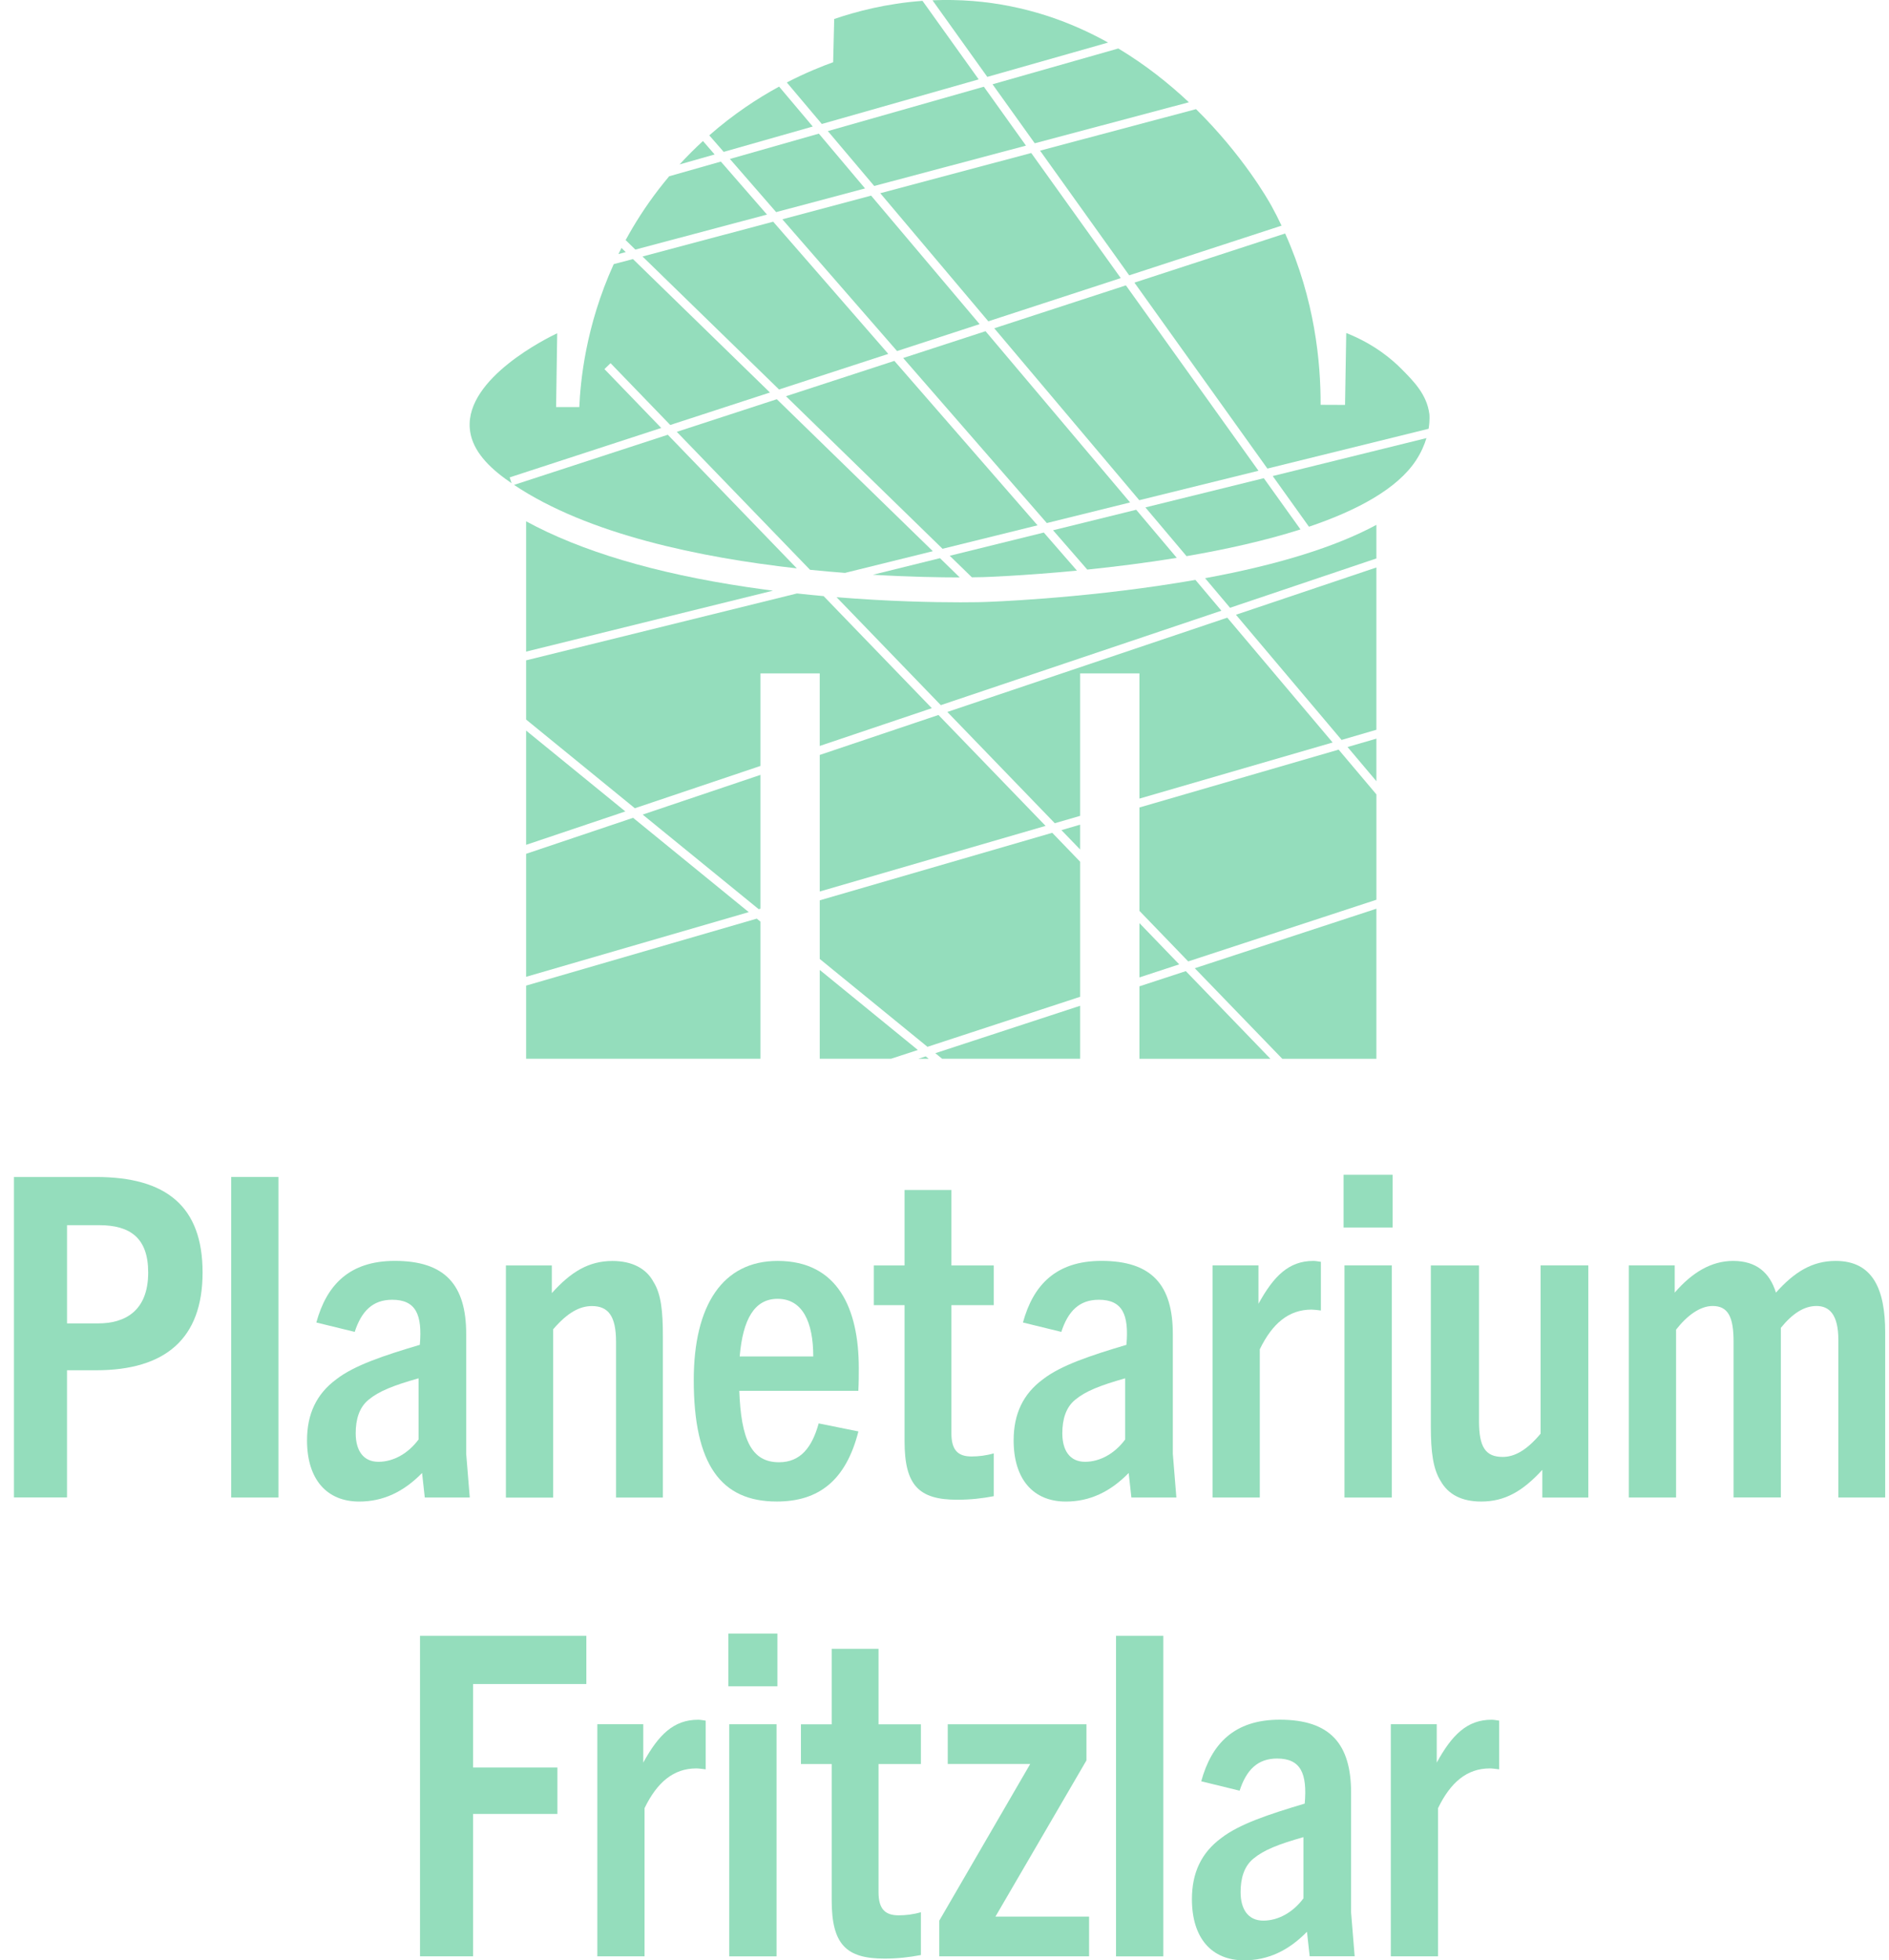 <svg width="107" height="111" viewBox="0 0 107 111" fill="none" xmlns="http://www.w3.org/2000/svg">
<path d="M64.542 55.848L67.169 54.988L71.961 59.951H64.542V55.848Z" fill="#94DDBC"/>
<path d="M64.542 52.269L66.795 54.605L64.542 55.343V52.269Z" fill="#94DDBC"/>
<path d="M52.436 59.815L52.603 59.951H52.019L52.436 59.815Z" fill="#94DDBC"/>
<path d="M61.183 56.949V59.95H53.366L52.98 59.635L61.183 56.949Z" fill="#94DDBC"/>
<path d="M46.433 54.92L51.991 59.453L50.47 59.95H46.433V54.92Z" fill="#94DDBC"/>
<path d="M43.076 52.186V59.95H29.801V55.808L42.866 52.016L43.076 52.186Z" fill="#94DDBC"/>
<path d="M35.421 45.946L29.801 47.837V41.367L35.421 45.946Z" fill="#94DDBC"/>
<path d="M42.412 51.647L29.801 55.309V48.345L35.861 46.307L42.412 51.647Z" fill="#94DDBC"/>
<path d="M36.403 46.124L43.076 43.876V51.453L42.977 51.481L36.403 46.124Z" fill="#94DDBC"/>
<path d="M46.433 50.979L59.603 47.155L61.183 48.793V56.441L52.535 59.274L46.433 54.298V50.979Z" fill="#94DDBC"/>
<path d="M61.182 48.1L60.124 47.005L61.182 46.695V48.1Z" fill="#94DDBC"/>
<path d="M46.433 42.747L53.157 40.484L59.225 46.764L46.433 50.48V42.747Z" fill="#94DDBC"/>
<path d="M53.661 40.313L69.518 34.974L75.485 42.042L64.542 45.219V38.128H61.182V46.196L59.747 46.613L53.661 40.313Z" fill="#94DDBC"/>
<path d="M43.785 33.444L29.801 36.896V29.518C32.913 31.212 37.106 32.462 42.304 33.239C42.803 33.313 43.294 33.381 43.782 33.444H43.785Z" fill="#94DDBC"/>
<path d="M46.432 42.239V38.129H43.076V43.369L35.96 45.765L29.801 40.743V37.391L45.144 33.603C45.658 33.66 46.16 33.709 46.654 33.754L52.782 40.099L46.429 42.239H46.432Z" fill="#94DDBC"/>
<path d="M67.714 32.836L69.184 34.579L53.29 39.927L47.386 33.815C50.353 34.057 52.876 34.105 54.402 34.105C55.236 34.105 55.718 34.091 55.738 34.088C55.951 34.082 61.044 33.915 66.707 33.003C67.047 32.95 67.382 32.893 67.711 32.836H67.714Z" fill="#94DDBC"/>
<path d="M77.964 31.621L69.674 34.414L68.261 32.739C72.412 31.976 75.654 30.965 77.964 29.719V31.621Z" fill="#94DDBC"/>
<path d="M75.992 41.897L70.009 34.809L77.964 32.132V41.321L75.992 41.897Z" fill="#94DDBC"/>
<path d="M77.964 44.234L76.33 42.298L77.964 41.824V44.234Z" fill="#94DDBC"/>
<path d="M64.542 45.722L75.825 42.446L77.965 44.981V50.946L67.305 54.438L64.542 51.576V45.722Z" fill="#94DDBC"/>
<path d="M72.633 59.951L67.677 54.824L77.964 51.454V59.951H72.633Z" fill="#94DDBC"/>
<path d="M74.143 29.822L72.092 26.955L80.799 24.806C80.686 25.183 80.504 25.612 80.212 26.06C79.156 27.673 76.889 28.896 74.143 29.825V29.822Z" fill="#94DDBC"/>
<path d="M61.587 32.251L59.649 30.025L64.359 28.864L66.657 31.587C64.876 31.876 63.136 32.092 61.59 32.251H61.587Z" fill="#94DDBC"/>
<path d="M53.797 31.469L59.125 30.154L61.001 32.309C57.899 32.61 55.695 32.678 55.695 32.678C55.695 32.678 55.468 32.684 55.051 32.689L53.797 31.469Z" fill="#94DDBC"/>
<path d="M53.244 31.605L54.362 32.695C53.253 32.695 51.522 32.666 49.442 32.544L53.244 31.605Z" fill="#94DDBC"/>
<path d="M29.117 27.456L37.827 24.617L45.136 32.183C39.677 31.572 33.302 30.261 29.117 27.456Z" fill="#94DDBC"/>
<path d="M38.338 24.451L44.001 22.605L52.839 31.21L47.862 32.439C47.224 32.391 46.56 32.331 45.882 32.263L38.338 24.454V24.451Z" fill="#94DDBC"/>
<path d="M44.52 22.435L50.66 20.434L58.769 29.745L53.389 31.074L44.52 22.435Z" fill="#94DDBC"/>
<path d="M51.159 20.272L55.824 18.753L64.012 28.45L59.296 29.617L51.159 20.272Z" fill="#94DDBC"/>
<path d="M56.319 18.588L63.775 16.158L71.285 26.656L64.533 28.323L56.319 18.588Z" fill="#94DDBC"/>
<path d="M46.04 7.164L40.993 8.6L40.176 7.664C41.552 6.457 42.925 5.56 44.131 4.904L46.04 7.167V7.164Z" fill="#94DDBC"/>
<path d="M39.818 7.985L40.479 8.746L38.493 9.311C38.93 8.834 39.373 8.394 39.818 7.985Z" fill="#94DDBC"/>
<path d="M48.999 10.67L43.963 12.01L41.345 9.001L46.383 7.567L48.999 10.67Z" fill="#94DDBC"/>
<path d="M35.989 14.132L35.438 13.595C35.949 12.655 36.559 11.699 37.285 10.751C37.49 10.486 37.694 10.231 37.904 9.981L40.832 9.149L43.445 12.15L35.989 14.132Z" fill="#94DDBC"/>
<path d="M35.447 14.276L35.03 14.386C35.087 14.27 35.144 14.156 35.203 14.04L35.444 14.276H35.447Z" fill="#94DDBC"/>
<path d="M34.584 20.564L34.238 20.899L37.455 24.232L28.87 27.031L28.978 27.36C28.85 27.275 28.725 27.187 28.603 27.096C27.497 26.285 26.691 25.356 26.609 24.241C26.396 21.404 30.986 19.145 31.562 18.869C31.543 20.261 31.523 21.654 31.5 23.048H32.814C32.876 21.657 33.148 18.512 34.763 14.957L35.852 14.668L43.612 22.225L37.966 24.064L34.584 20.564Z" fill="#94DDBC"/>
<path d="M44.128 22.054L36.394 14.523L43.796 12.553L50.316 20.039L44.128 22.054Z" fill="#94DDBC"/>
<path d="M50.813 19.878L44.315 12.417L49.343 11.077L55.488 18.353L50.813 19.878Z" fill="#94DDBC"/>
<path d="M58.115 8.246L49.519 10.531L46.892 7.423L55.729 4.91L58.115 8.246Z" fill="#94DDBC"/>
<path d="M55.432 4.496L46.551 7.02L44.568 4.669C45.652 4.11 46.571 3.747 47.193 3.523C47.213 2.708 47.233 1.89 47.252 1.076C48.469 0.661 50.186 0.198 52.254 0.048L55.435 4.493L55.432 4.496Z" fill="#94DDBC"/>
<path d="M55.982 18.193L49.862 10.94L58.413 8.663L63.484 15.746L55.982 18.193Z" fill="#94DDBC"/>
<path d="M67.342 5.791L58.612 8.113L56.221 4.772L63.345 2.745C64.88 3.665 66.21 4.727 67.34 5.788L67.342 5.791Z" fill="#94DDBC"/>
<path d="M55.924 4.354L52.82 0.017C53.552 -0.015 54.321 -0.006 55.127 0.059C58.049 0.298 60.597 1.2 62.767 2.41L55.924 4.354Z" fill="#94DDBC"/>
<path d="M63.963 15.59L58.913 8.53L67.748 6.18C70.389 8.783 71.819 11.292 72.012 11.642C72.222 12.022 72.415 12.4 72.591 12.777L63.963 15.59Z" fill="#94DDBC"/>
<path d="M80.923 24.278L71.79 26.532L64.258 16.003L72.795 13.221C74.486 16.985 74.812 20.536 74.804 22.921C75.266 22.921 75.728 22.924 76.188 22.927C76.211 21.57 76.234 20.213 76.256 18.856C77.831 19.477 78.838 20.34 79.388 20.894C80.078 21.59 80.821 22.336 80.963 23.438C80.963 23.438 81.006 23.767 80.921 24.281L80.923 24.278Z" fill="#94DDBC"/>
<path d="M67.209 31.491L64.88 28.731L71.587 27.076L73.664 29.977C71.652 30.619 69.408 31.113 67.209 31.491Z" fill="#94DDBC"/>
<path d="M0.79 84.793V66.644H5.437C9.429 66.644 11.475 68.314 11.475 72.052C11.475 75.791 9.378 77.588 5.437 77.588H3.795V84.79H0.79V84.793ZM5.565 74.934C7.029 74.934 8.394 74.275 8.394 72.052C8.394 70.105 7.384 69.373 5.616 69.373H3.797V74.934H5.565Z" fill="#94DDBC"/>
<path d="M15.774 66.644H13.096V84.793H15.774V66.644Z" fill="#94DDBC"/>
<path d="M24.061 84.795L23.908 83.404C22.872 84.466 21.712 85.022 20.347 85.022C18.503 85.022 17.391 83.759 17.391 81.558C17.391 80.068 17.921 78.93 19.056 78.095C20.066 77.312 21.734 76.755 23.78 76.148C23.93 74.43 23.553 73.596 22.214 73.596C21.102 73.596 20.472 74.251 20.092 75.415L17.918 74.884C18.5 72.761 19.788 71.395 22.364 71.395C25.218 71.395 26.407 72.761 26.407 75.54V82.314L26.609 84.792H24.058L24.061 84.795ZM23.709 78.044C22.271 78.45 21.459 78.776 20.88 79.256C20.35 79.685 20.148 80.369 20.148 81.153C20.148 82.138 20.58 82.771 21.436 82.771C22.293 82.771 23.13 82.291 23.709 81.507V78.044Z" fill="#94DDBC"/>
<path d="M34.895 84.794V75.974C34.895 74.534 34.464 73.953 33.531 73.953C32.824 73.953 32.14 74.33 31.334 75.267V84.797H28.656V71.653H31.258V73.22C32.345 72.008 33.355 71.4 34.694 71.4C35.806 71.4 36.614 71.829 37.017 72.587C37.446 73.268 37.548 74.231 37.548 75.67V84.794H34.895Z" fill="#94DDBC"/>
<path d="M43.995 85.02C40.837 85.02 39.297 82.922 39.297 78.144C39.297 73.897 40.94 71.397 44.046 71.397C47.457 71.397 48.645 74.102 48.645 77.463C48.645 77.841 48.645 78.272 48.62 78.752H41.876C41.978 81.506 42.56 82.797 44.126 82.797C45.337 82.797 45.995 81.963 46.373 80.597L48.623 81.051C47.916 83.831 46.373 85.02 44.001 85.02M41.899 76.805H46.066C46.066 74.857 45.459 73.543 44.046 73.543C42.733 73.543 42.077 74.704 41.899 76.805Z" fill="#94DDBC"/>
<path d="M56.291 84.718C55.636 84.843 54.977 84.919 54.22 84.919C52.05 84.919 51.238 84.11 51.238 81.609V73.902H49.496V71.653H51.238V67.381H53.891V71.653H56.291V73.902H53.891V81.155C53.891 82.092 54.245 82.469 55.029 82.469C55.434 82.469 55.863 82.418 56.291 82.293V84.721V84.718Z" fill="#94DDBC"/>
<path d="M64.086 84.795L63.933 83.404C62.897 84.466 61.737 85.022 60.372 85.022C58.528 85.022 57.416 83.759 57.416 81.558C57.416 80.068 57.947 78.93 59.081 78.095C60.092 77.312 61.76 76.755 63.805 76.148C63.956 74.43 63.578 73.596 62.239 73.596C61.127 73.596 60.497 74.251 60.117 75.415L57.944 74.884C58.525 72.761 59.813 71.395 62.39 71.395C65.244 71.395 66.433 72.761 66.433 75.54V82.314L66.634 84.792H64.083L64.086 84.795ZM63.734 78.044C62.296 78.45 61.484 78.776 60.906 79.256C60.375 79.685 60.174 80.369 60.174 81.153C60.174 82.138 60.605 82.771 61.462 82.771C62.319 82.771 63.156 82.291 63.734 81.507V78.044Z" fill="#94DDBC"/>
<path d="M68.683 84.793V71.649H71.285V73.824C72.145 72.257 73.002 71.397 74.392 71.397C74.517 71.397 74.644 71.422 74.82 71.448V74.204C74.619 74.178 74.417 74.153 74.29 74.153C73.002 74.153 72.068 74.936 71.359 76.401V84.793H68.681H68.683Z" fill="#94DDBC"/>
<path d="M76.106 66.52H78.883V69.504H76.106V66.52ZM76.156 71.65H78.835V84.794H76.156V71.65Z" fill="#94DDBC"/>
<path d="M87.363 84.794V83.227C86.251 84.439 85.241 85.021 83.902 85.021C82.793 85.021 82.032 84.618 81.604 83.86C81.175 83.179 81.048 82.216 81.048 80.777V71.653H83.777V80.474C83.777 81.916 84.132 82.495 85.116 82.495C85.797 82.495 86.481 82.114 87.264 81.18V71.65H89.968V84.794H87.366H87.363Z" fill="#94DDBC"/>
<path d="M104.131 84.793V75.871C104.131 74.406 103.601 73.949 102.894 73.949C102.188 73.949 101.53 74.377 100.874 75.186V84.79H98.196V75.97C98.196 74.579 97.892 73.949 97.01 73.949C96.304 73.949 95.569 74.48 94.939 75.288V84.793H92.261V71.649H94.862V73.191C95.847 72.052 96.934 71.397 98.171 71.397C99.484 71.397 100.242 72.055 100.596 73.191C101.657 72.004 102.667 71.397 103.981 71.397C106.078 71.397 106.784 72.989 106.784 75.442V84.793H104.131Z" fill="#94DDBC"/>
<path d="M23.791 110.772V92.626H33.213V95.354H26.798V100.081H31.573V102.71H26.798V110.772H23.791Z" fill="#94DDBC"/>
<path d="M33.835 110.772V97.629H36.437V99.803C37.296 98.236 38.153 97.376 39.543 97.376C39.668 97.376 39.796 97.401 39.972 97.427V100.184C39.77 100.158 39.569 100.132 39.441 100.132C38.153 100.132 37.22 100.916 36.51 102.381V110.772H33.832H33.835Z" fill="#94DDBC"/>
<path d="M41.257 92.498H44.034V95.482H41.257V92.498ZM41.308 97.631H43.986V110.774H41.308V97.631Z" fill="#94DDBC"/>
<path d="M52.163 110.699C51.508 110.824 50.85 110.901 50.092 110.901C47.922 110.901 47.11 110.092 47.11 107.591V99.883H45.368V97.635H47.11V93.362H49.763V97.635H52.163V99.883H49.763V107.136C49.763 108.073 50.118 108.451 50.901 108.451C51.306 108.451 51.735 108.4 52.163 108.275V110.702V110.699Z" fill="#94DDBC"/>
<path d="M53.204 110.773V108.752L58.356 99.88H53.684V97.632H61.54V99.679L56.385 108.524H61.69V110.773H53.204Z" fill="#94DDBC"/>
<path d="M65.894 92.626H63.216V110.775H65.894V92.626Z" fill="#94DDBC"/>
<path d="M74.185 110.772L74.032 109.381C72.996 110.443 71.836 110.999 70.471 110.999C68.627 110.999 67.515 109.736 67.515 107.536C67.515 106.046 68.045 104.907 69.18 104.073C70.19 103.289 71.858 102.733 73.904 102.125C74.054 100.408 73.677 99.573 72.338 99.573C71.226 99.573 70.596 100.229 70.216 101.393L68.042 100.862C68.624 98.739 69.912 97.373 72.488 97.373C75.342 97.373 76.531 98.739 76.531 101.518V108.291L76.733 110.77H74.182L74.185 110.772ZM73.833 104.024C72.395 104.43 71.583 104.757 71.004 105.237C70.474 105.665 70.272 106.349 70.272 107.133C70.272 108.118 70.704 108.751 71.561 108.751C72.417 108.751 73.254 108.271 73.833 107.488V104.024Z" fill="#94DDBC"/>
<path d="M78.781 110.772V97.629H81.383V99.803C82.243 98.236 83.102 97.376 84.49 97.376C84.614 97.376 84.742 97.401 84.918 97.427V100.184C84.716 100.158 84.515 100.132 84.387 100.132C83.099 100.132 82.166 100.916 81.457 102.381V110.772H78.778H78.781Z" fill="#94DDBC"/>
</svg>
